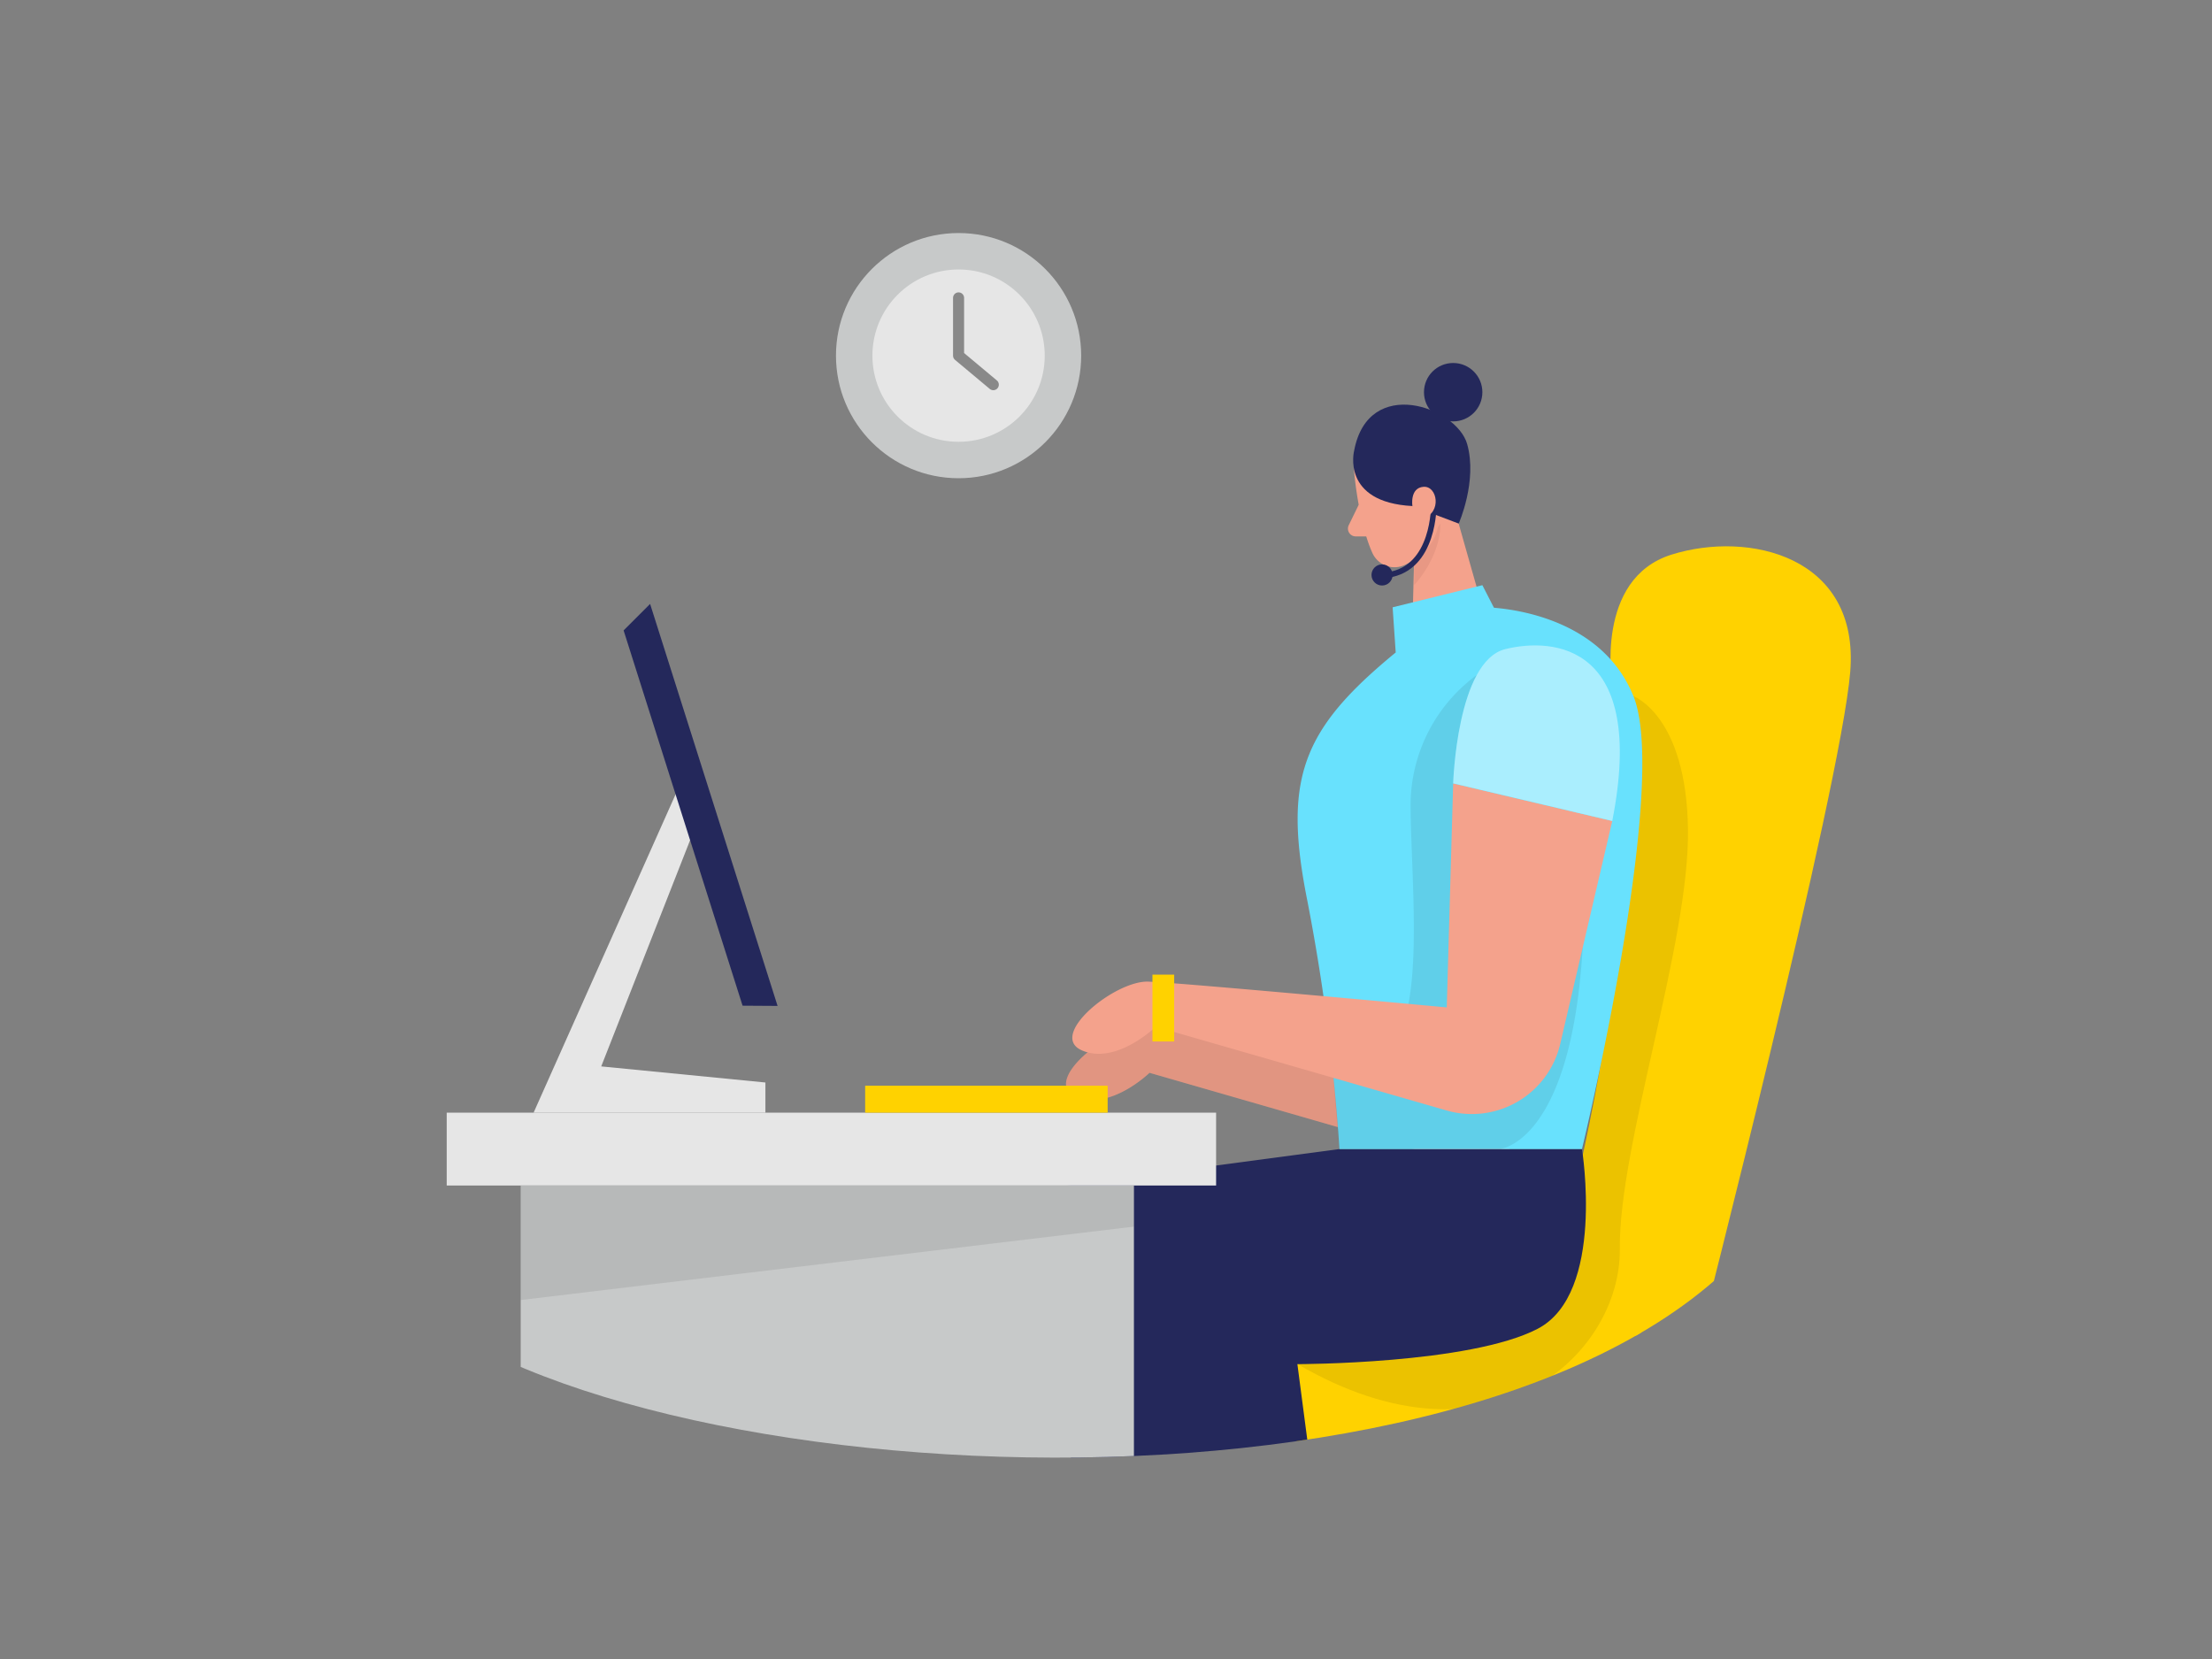 <svg id="Layer_1" data-name="Layer 1" xmlns="http://www.w3.org/2000/svg" xmlns:xlink="http://www.w3.org/1999/xlink" viewBox="0 0 400 300"><rect x="0" y="0" width="400" height="300" fill="#808080" stroke="none"/><defs><clipPath id="clip-path"><path d="M161.66,49.49c-67.34,11.63-115,73.32-107.59,141.25C56,208,61,223.2,71.07,233c40.29,39,208,46.87,249.54-13.13S350.27,54.15,292,41.21C263.3,34.82,209.16,41.29,161.66,49.49Z" fill="none"/></clipPath></defs><circle cx="173.34" cy="64.31" r="22.17" fill="#c7c9c9"/><circle cx="173.34" cy="64.31" r="15.58" fill="#e6e6e6"/><polyline points="173.34 53.87 173.34 64.31 179.62 69.56" fill="none" stroke="#898989" stroke-linecap="round" stroke-linejoin="round" stroke-width="2"/><g clip-path="url(#clip-path)"><path d="M307.22,242.32s.48,14.84-10.24,18.33-47.39,9.32-65.73-1.74-7.1-25.62,8.53-24.45S307.22,242.32,307.22,242.32Z" fill="#ffd200"/><path d="M291.55,123.86s-3.25-19.19,10.72-23.57,34.05.28,32.31,21.24-27.36,120.79-27.36,120.79l-29.11-2S300.91,167.52,291.55,123.86Z" fill="#ffd200"/><path d="M261.61,150l28.77,6.79L281,197.16a16.41,16.41,0,0,1-20.53,12L207.87,194s-7.18,7-13.39,4.27,6-12.61,12-12.42,54,4.66,54,4.66Z" fill="#f4a28c"/><path d="M261.61,150l28.77,6.79L281,197.16a16.41,16.41,0,0,1-20.53,12L207.87,194s-7.18,7-13.39,4.27,6-12.61,12-12.42,54,4.66,54,4.66Z" opacity="0.08"/><polygon points="261.02 84.98 268.06 109.8 255.35 115.61 255.89 94.19 261.02 84.98" fill="#f4a28c"/><path d="M255.72,98.37a10.43,10.43,0,0,0,4.73-3.65s.4,5.25-4.72,11.09Z" fill="#ce8172" opacity="0.31"/><path d="M244.92,85.79s.78,8.73,3.25,14.2a4.39,4.39,0,0,0,5.84,2.18c2.74-1.28,6.06-3.8,6.21-8.53l1.24-8s.61-5-4.88-7.68S244.18,80.49,244.92,85.79Z" fill="#f4a28c"/><path d="M245.7,91.27,243.88,95a1.41,1.41,0,0,0,1.25,2l3.41,0Z" fill="#f4a28c"/><path d="M295.38,125.89s9.59,3.47,9.86,24.11-12.52,57-12.33,75.91-23.14,41.27-58.26,20.77,29.07-27.51,29.07-27.51Z" opacity="0.08"/><path d="M286.07,207.79s4.27,26.09-8,32.49-43.46,6.4-43.46,6.4l4.46,34.06H193.93l-1.16-66.36,49.44-6.59Z" fill="#24285b"/><rect x="80.78" y="201.21" width="139.13" height="13.17" fill="#e6e6e6"/><polygon points="123.85 139.87 96.49 201.21 138.41 201.21 138.41 195.75 108.72 192.84 127.93 143.94 123.85 139.87" fill="#e6e6e6"/><polygon points="140.61 181.9 134.28 181.86 112.77 114 117.56 109.21 140.61 181.9" fill="#24285b"/><rect x="156.45" y="196.33" width="43.85" height="4.88" fill="#ffd200"/><path d="M244.87,81.51s-2.41,9.31,10.54,10l8.37,3.17s3.42-7.68,1.53-14.38S247.42,67.83,244.87,81.51Z" fill="#24285b"/><circle cx="262.78" cy="70.92" r="5.28" fill="#24285b"/><path d="M259.27,91.27s.21,11.53-8.32,12.7" fill="none" stroke="#24285b" stroke-miterlimit="10"/><circle cx="249.92" cy="103.97" r="1.91" fill="#24285b"/><path d="M255.41,91.55s-.53-3.33,2-3.52,3.33,4.62,0,5.68Z" fill="#f4a28c"/><path d="M255.35,115.61l12.71-5.81s20.72-.2,27.32,16.09-9.31,81.9-9.31,81.9H242.21a356.06,356.06,0,0,0-5.82-45C231.74,139.48,235.89,130.93,255.35,115.61Z" fill="#68e1fd"/><path d="M267,122.1a29.2,29.2,0,0,0-11.92,23.45c.06,15.56,3.52,44.86-7.1,44.68l-6.86,4.71,1.06,12.85h29s12.88-.94,15-36.21S267,122.1,267,122.1Z" opacity="0.08"/><path d="M262.78,141.66l28.77,6.79-9.42,40.36a16.41,16.41,0,0,1-20.53,12L209,185.66s-7.18,7-13.38,4.27,6-12.62,12-12.42,54,4.66,54,4.66Z" fill="#f4a28c"/><rect x="208.4" y="176.25" width="3.93" height="12.08" fill="#ffd200"/><path d="M252.39,118l-.56-8.18,16.23-4,2.1,4.09S266.64,117.44,252.39,118Z" fill="#68e1fd"/><rect x="94.16" y="214.38" width="110.89" height="66.36" fill="#c7c9c9"/><path d="M262.78,141.66s.66-22.12,9.43-24.28,25.6-.83,19.34,31.07Z" fill="#68e1fd"/><path d="M262.78,141.66s.66-22.12,9.43-24.28,25.6-.83,19.34,31.07Z" fill="#fff" opacity="0.44"/></g><polygon points="94.16 214.38 94.16 235.09 205.06 221.81 205.06 214.38 94.16 214.38" opacity="0.08"/></svg>